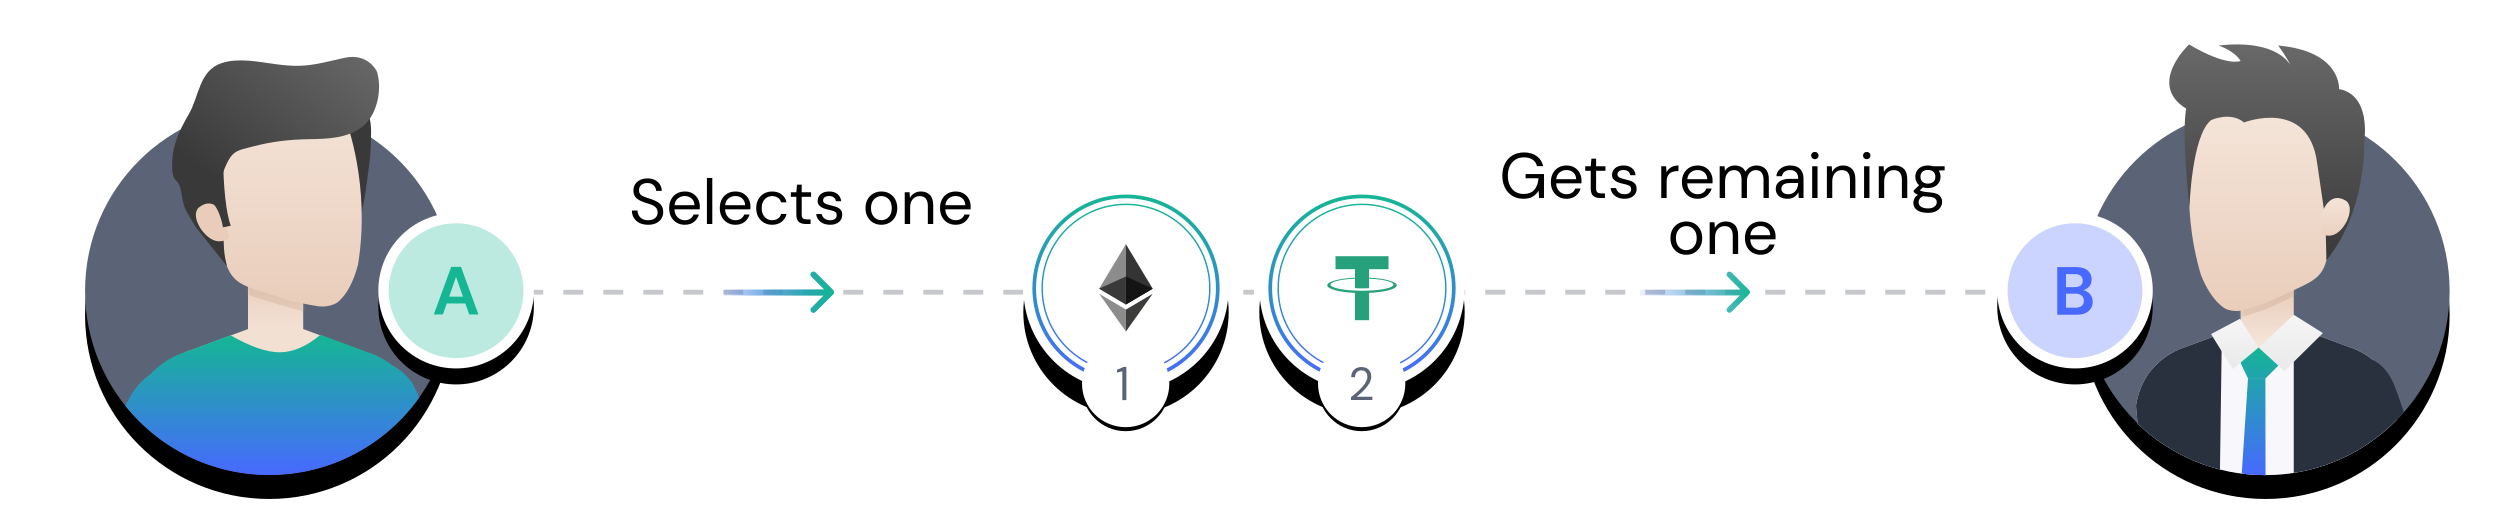 <svg xmlns="http://www.w3.org/2000/svg" xmlns:xlink="http://www.w3.org/1999/xlink" width="625px" height="131px" viewBox="0 0 625 131" version="1.1">
    <title>Group 13 Copy 2</title>
    <defs>
        <linearGradient x1="100%" y1="46.533%" x2="-10.593%" y2="51.19%" id="linearGradient-1">
            <stop stop-color="#15B694" offset="0%"/>
            <stop stop-color="#4769FF" stop-opacity="0" offset="100%"/>
        </linearGradient>
        <circle id="path-2" cx="46.8" cy="46.02" r="46.02"/>
        <filter x="-12.5%" y="-7.1%" width="125.0%" height="125.0%" filterUnits="objectBoundingBox" id="filter-4">
            <feOffset dx="0" dy="5" in="SourceAlpha" result="shadowOffsetOuter1"/>
            <feGaussianBlur stdDeviation="3" in="shadowOffsetOuter1" result="shadowBlurOuter1"/>
            <feColorMatrix values="0 0 0 0 0   0 0 0 0 0   0 0 0 0 0  0 0 0 0.112 0" type="matrix" in="shadowBlurOuter1" result="shadowMatrixOuter1"/>
            <feOffset dx="0" dy="1" in="SourceAlpha" result="shadowOffsetOuter2"/>
            <feColorMatrix values="0 0 0 0 0   0 0 0 0 0   0 0 0 0 0  0 0 0 0.174 0" type="matrix" in="shadowOffsetOuter2" result="shadowMatrixOuter2"/>
            <feMerge>
                <feMergeNode in="shadowMatrixOuter1"/>
                <feMergeNode in="shadowMatrixOuter2"/>
            </feMerge>
        </filter>
        <linearGradient x1="50%" y1="0%" x2="50%" y2="100%" id="linearGradient-5">
            <stop stop-color="#E9CDBA" offset="0%"/>
            <stop stop-color="#F6E8DE" offset="100%"/>
        </linearGradient>
        <polygon id="path-6" points="0.225 18.468 14.022 18.468 14.022 5.45696821e-13 0.225 5.45696821e-13"/>
        <linearGradient x1="50%" y1="0%" x2="50%" y2="100%" id="linearGradient-8">
            <stop stop-color="#F6E8DE" offset="0%"/>
            <stop stop-color="#E9CDBA" offset="100%"/>
        </linearGradient>
        <linearGradient x1="1.058%" y1="0%" x2="59.122%" y2="75.269%" id="linearGradient-9">
            <stop stop-color="#6A6A6A" offset="0%"/>
            <stop stop-color="#393939" offset="100%"/>
        </linearGradient>
        <linearGradient x1="50%" y1="0%" x2="50%" y2="100%" id="linearGradient-10">
            <stop stop-color="#15B694" offset="0%"/>
            <stop stop-color="#4769FF" offset="100%"/>
        </linearGradient>
        <circle id="path-11" cx="19.442" cy="19.442" r="19.442"/>
        <filter x="-28.3%" y="-18.0%" width="156.6%" height="156.6%" filterUnits="objectBoundingBox" id="filter-12">
            <feOffset dx="0" dy="4" in="SourceAlpha" result="shadowOffsetOuter1"/>
            <feGaussianBlur stdDeviation="3" in="shadowOffsetOuter1" result="shadowBlurOuter1"/>
            <feColorMatrix values="0 0 0 0 0   0 0 0 0 0   0 0 0 0 0  0 0 0 0.066 0" type="matrix" in="shadowBlurOuter1"/>
        </filter>
        <circle id="path-13" cx="26" cy="26" r="25.671"/>
        <filter x="-22.4%" y="-12.7%" width="144.8%" height="144.8%" filterUnits="objectBoundingBox" id="filter-14">
            <feOffset dx="0" dy="5" in="SourceAlpha" result="shadowOffsetOuter1"/>
            <feGaussianBlur stdDeviation="3" in="shadowOffsetOuter1" result="shadowBlurOuter1"/>
            <feColorMatrix values="0 0 0 0 0   0 0 0 0 0   0 0 0 0 0  0 0 0 0.112 0" type="matrix" in="shadowBlurOuter1" result="shadowMatrixOuter1"/>
            <feOffset dx="0" dy="1" in="SourceAlpha" result="shadowOffsetOuter2"/>
            <feColorMatrix values="0 0 0 0 0   0 0 0 0 0   0 0 0 0 0  0 0 0 0.174 0" type="matrix" in="shadowOffsetOuter2" result="shadowMatrixOuter2"/>
            <feMerge>
                <feMergeNode in="shadowMatrixOuter1"/>
                <feMergeNode in="shadowMatrixOuter2"/>
            </feMerge>
        </filter>
        <linearGradient x1="50%" y1="0%" x2="50%" y2="100%" id="linearGradient-15">
            <stop stop-color="#15B694" offset="0%"/>
            <stop stop-color="#4769FF" offset="100%"/>
        </linearGradient>
        <circle id="path-16" cx="10.917" cy="10.917" r="10.917"/>
        <filter x="-16.0%" y="-11.4%" width="132.1%" height="132.1%" filterUnits="objectBoundingBox" id="filter-17">
            <feOffset dx="0" dy="1" in="SourceAlpha" result="shadowOffsetOuter1"/>
            <feGaussianBlur stdDeviation="1" in="shadowOffsetOuter1" result="shadowBlurOuter1"/>
            <feColorMatrix values="0 0 0 0 0   0 0 0 0 0   0 0 0 0 0  0 0 0 0.066 0" type="matrix" in="shadowBlurOuter1"/>
        </filter>
        <circle id="path-18" cx="26" cy="26" r="25.671"/>
        <filter x="-22.4%" y="-12.7%" width="144.8%" height="144.8%" filterUnits="objectBoundingBox" id="filter-19">
            <feOffset dx="0" dy="5" in="SourceAlpha" result="shadowOffsetOuter1"/>
            <feGaussianBlur stdDeviation="3" in="shadowOffsetOuter1" result="shadowBlurOuter1"/>
            <feColorMatrix values="0 0 0 0 0   0 0 0 0 0   0 0 0 0 0  0 0 0 0.112 0" type="matrix" in="shadowBlurOuter1" result="shadowMatrixOuter1"/>
            <feOffset dx="0" dy="1" in="SourceAlpha" result="shadowOffsetOuter2"/>
            <feColorMatrix values="0 0 0 0 0   0 0 0 0 0   0 0 0 0 0  0 0 0 0.174 0" type="matrix" in="shadowOffsetOuter2" result="shadowMatrixOuter2"/>
            <feMerge>
                <feMergeNode in="shadowMatrixOuter1"/>
                <feMergeNode in="shadowMatrixOuter2"/>
            </feMerge>
        </filter>
        <circle id="path-20" cx="10.917" cy="10.917" r="10.917"/>
        <filter x="-16.0%" y="-11.4%" width="132.1%" height="132.1%" filterUnits="objectBoundingBox" id="filter-21">
            <feOffset dx="0" dy="1" in="SourceAlpha" result="shadowOffsetOuter1"/>
            <feGaussianBlur stdDeviation="1" in="shadowOffsetOuter1" result="shadowBlurOuter1"/>
            <feColorMatrix values="0 0 0 0 0   0 0 0 0 0   0 0 0 0 0  0 0 0 0.066 0" type="matrix" in="shadowBlurOuter1"/>
        </filter>
        <circle id="path-22" cx="46.8" cy="46.02" r="46.02"/>
        <filter x="-12.5%" y="-7.1%" width="125.0%" height="125.0%" filterUnits="objectBoundingBox" id="filter-24">
            <feOffset dx="0" dy="5" in="SourceAlpha" result="shadowOffsetOuter1"/>
            <feGaussianBlur stdDeviation="3" in="shadowOffsetOuter1" result="shadowBlurOuter1"/>
            <feColorMatrix values="0 0 0 0 0   0 0 0 0 0   0 0 0 0 0  0 0 0 0.112 0" type="matrix" in="shadowBlurOuter1" result="shadowMatrixOuter1"/>
            <feOffset dx="0" dy="1" in="SourceAlpha" result="shadowOffsetOuter2"/>
            <feColorMatrix values="0 0 0 0 0   0 0 0 0 0   0 0 0 0 0  0 0 0 0.174 0" type="matrix" in="shadowOffsetOuter2" result="shadowMatrixOuter2"/>
            <feMerge>
                <feMergeNode in="shadowMatrixOuter1"/>
                <feMergeNode in="shadowMatrixOuter2"/>
            </feMerge>
        </filter>
        <linearGradient x1="50%" y1="0%" x2="50%" y2="100%" id="linearGradient-25">
            <stop stop-color="#E9CDBA" offset="0%"/>
            <stop stop-color="#F6E8DE" offset="100%"/>
        </linearGradient>
        <path d="M0.414,14.185 C1.477,15.128 2.969,15.6 4.889,15.6 C6.809,15.6 9.747,15.128 13.703,14.185 L13.703,0.106 L0.414,0.106 L0.414,14.185 Z" id="path-26"/>
        <linearGradient x1="50%" y1="0%" x2="50%" y2="100%" id="linearGradient-28">
            <stop stop-color="#F6E8DE" offset="0%"/>
            <stop stop-color="#E9CDBA" offset="100%"/>
        </linearGradient>
        <linearGradient x1="50%" y1="0%" x2="50%" y2="100%" id="linearGradient-29">
            <stop stop-color="#6A6A6A" offset="0%"/>
            <stop stop-color="#393939" offset="100%"/>
        </linearGradient>
        <linearGradient x1="50%" y1="0%" x2="50%" y2="100%" id="linearGradient-30">
            <stop stop-color="#F6E8DE" offset="0%"/>
            <stop stop-color="#E9CDBA" offset="100%"/>
        </linearGradient>
        <linearGradient x1="50%" y1="0%" x2="50%" y2="100%" id="linearGradient-31">
            <stop stop-color="#15B694" offset="0%"/>
            <stop stop-color="#4769FF" offset="100%"/>
        </linearGradient>
        <linearGradient x1="50%" y1="0%" x2="50%" y2="100%" id="linearGradient-32">
            <stop stop-color="#F6F6F6" offset="0%"/>
            <stop stop-color="#E9E9E9" offset="100%"/>
        </linearGradient>
        <linearGradient x1="50%" y1="0%" x2="50%" y2="100%" id="linearGradient-33">
            <stop stop-color="#F6F6F6" offset="0%"/>
            <stop stop-color="#E9E9E9" offset="100%"/>
        </linearGradient>
        <circle id="path-34" cx="19.442" cy="19.442" r="19.442"/>
        <filter x="-28.3%" y="-18.0%" width="156.6%" height="156.6%" filterUnits="objectBoundingBox" id="filter-35">
            <feOffset dx="0" dy="4" in="SourceAlpha" result="shadowOffsetOuter1"/>
            <feGaussianBlur stdDeviation="3" in="shadowOffsetOuter1" result="shadowBlurOuter1"/>
            <feColorMatrix values="0 0 0 0 0   0 0 0 0 0   0 0 0 0 0  0 0 0 0.066 0" type="matrix" in="shadowBlurOuter1"/>
        </filter>
    </defs>
    <g id="Web" stroke="none" stroke-width="1" fill="none" fill-rule="evenodd">
        <g id="Group-13-Copy-2">
            <path d="M162.025,56.192 C162.867,56.192 163.569,56.043 164.129,55.744 C164.689,55.445 165.107,55.059 165.385,54.584 C165.662,54.109 165.801,53.605 165.801,53.072 C165.801,52.443 165.681,51.925 165.441,51.52 C165.201,51.115 164.867,50.784 164.441,50.528 C164.014,50.272 163.534,50.048 163.001,49.856 C162.361,49.643 161.795,49.453 161.305,49.288 C160.814,49.123 160.433,48.912 160.161,48.656 C159.889,48.4 159.753,48.032 159.753,47.552 C159.753,46.987 159.947,46.544 160.337,46.224 C160.726,45.904 161.225,45.749 161.833,45.76 C162.323,45.76 162.731,45.856 163.057,46.048 C163.382,46.24 163.625,46.488 163.785,46.792 C163.945,47.096 164.025,47.403 164.025,47.712 L164.025,47.712 L165.433,47.712 C165.422,47.115 165.27,46.581 164.977,46.112 C164.683,45.643 164.273,45.275 163.745,45.008 C163.217,44.741 162.595,44.608 161.881,44.608 C161.155,44.608 160.529,44.739 160.001,45 C159.473,45.261 159.065,45.624 158.777,46.088 C158.489,46.552 158.35,47.083 158.361,47.68 C158.361,48.395 158.569,48.973 158.985,49.416 C159.401,49.859 160.041,50.229 160.905,50.528 C161.363,50.688 161.803,50.832 162.225,50.96 C162.646,51.088 163.019,51.237 163.345,51.408 C163.67,51.579 163.929,51.8 164.121,52.072 C164.313,52.344 164.409,52.704 164.409,53.152 C164.409,53.696 164.201,54.149 163.785,54.512 C163.369,54.875 162.782,55.056 162.025,55.056 C161.449,55.056 160.966,54.947 160.577,54.728 C160.187,54.509 159.891,54.216 159.689,53.848 C159.486,53.48 159.385,53.077 159.385,52.64 L159.385,52.64 L157.977,52.64 C157.977,53.344 158.142,53.963 158.473,54.496 C158.803,55.029 159.273,55.445 159.881,55.744 C160.489,56.043 161.203,56.192 162.025,56.192 Z M171.193,56.192 C172.131,56.192 172.902,55.949 173.505,55.464 C174.107,54.979 174.515,54.368 174.729,53.632 L174.729,53.632 L173.401,53.632 C173.23,54.069 172.958,54.416 172.585,54.672 C172.211,54.928 171.747,55.056 171.193,55.056 C170.766,55.056 170.363,54.955 169.985,54.752 C169.606,54.549 169.291,54.248 169.041,53.848 C168.79,53.448 168.649,52.944 168.617,52.336 L168.617,52.336 L174.937,52.336 C174.937,52.187 174.939,52.053 174.945,51.936 C174.95,51.819 174.953,51.701 174.953,51.584 C174.953,50.933 174.803,50.325 174.505,49.76 C174.206,49.195 173.777,48.739 173.217,48.392 C172.657,48.045 171.993,47.872 171.225,47.872 C170.446,47.872 169.761,48.045 169.169,48.392 C168.577,48.739 168.115,49.224 167.785,49.848 C167.454,50.472 167.289,51.2 167.289,52.032 C167.289,52.875 167.457,53.605 167.793,54.224 C168.129,54.843 168.59,55.325 169.177,55.672 C169.763,56.019 170.435,56.192 171.193,56.192 Z M173.625,51.296 L168.633,51.296 C168.707,50.549 168.993,49.981 169.489,49.592 C169.985,49.203 170.553,49.008 171.193,49.008 C171.865,49.008 172.43,49.211 172.889,49.616 C173.347,50.021 173.593,50.581 173.625,51.296 L173.625,51.296 Z M178.073,56 L178.073,44.48 L176.729,44.48 L176.729,56 L178.073,56 Z M183.849,56.192 C184.787,56.192 185.558,55.949 186.161,55.464 C186.763,54.979 187.171,54.368 187.385,53.632 L187.385,53.632 L186.057,53.632 C185.886,54.069 185.614,54.416 185.241,54.672 C184.867,54.928 184.403,55.056 183.849,55.056 C183.422,55.056 183.019,54.955 182.641,54.752 C182.262,54.549 181.947,54.248 181.697,53.848 C181.446,53.448 181.305,52.944 181.273,52.336 L181.273,52.336 L187.593,52.336 C187.593,52.187 187.595,52.053 187.601,51.936 C187.606,51.819 187.609,51.701 187.609,51.584 C187.609,50.933 187.459,50.325 187.161,49.76 C186.862,49.195 186.433,48.739 185.873,48.392 C185.313,48.045 184.649,47.872 183.881,47.872 C183.102,47.872 182.417,48.045 181.825,48.392 C181.233,48.739 180.771,49.224 180.441,49.848 C180.11,50.472 179.945,51.2 179.945,52.032 C179.945,52.875 180.113,53.605 180.449,54.224 C180.785,54.843 181.246,55.325 181.833,55.672 C182.419,56.019 183.091,56.192 183.849,56.192 Z M186.281,51.296 L181.289,51.296 C181.363,50.549 181.649,49.981 182.145,49.592 C182.641,49.203 183.209,49.008 183.849,49.008 C184.521,49.008 185.086,49.211 185.545,49.616 C186.003,50.021 186.249,50.581 186.281,51.296 L186.281,51.296 Z M193.033,56.192 C193.971,56.192 194.766,55.941 195.417,55.44 C196.067,54.939 196.473,54.288 196.633,53.488 L196.633,53.488 L195.257,53.488 C195.15,53.989 194.889,54.376 194.473,54.648 C194.057,54.92 193.571,55.056 193.017,55.056 C192.569,55.056 192.147,54.941 191.753,54.712 C191.358,54.483 191.038,54.144 190.793,53.696 C190.547,53.248 190.425,52.693 190.425,52.032 C190.425,51.371 190.547,50.816 190.793,50.368 C191.038,49.92 191.358,49.584 191.753,49.36 C192.147,49.136 192.569,49.024 193.017,49.024 C193.571,49.024 194.057,49.16 194.473,49.432 C194.889,49.704 195.15,50.085 195.257,50.576 L195.257,50.576 L196.633,50.576 C196.462,49.755 196.054,49.099 195.409,48.608 C194.763,48.117 193.971,47.872 193.033,47.872 C192.275,47.872 191.595,48.045 190.993,48.392 C190.39,48.739 189.915,49.224 189.569,49.848 C189.222,50.472 189.049,51.2 189.049,52.032 C189.049,52.864 189.222,53.592 189.569,54.216 C189.915,54.84 190.39,55.325 190.993,55.672 C191.595,56.019 192.275,56.192 193.033,56.192 Z M202.633,56 L202.633,54.848 L201.801,54.848 C201.289,54.848 200.931,54.76 200.729,54.584 C200.526,54.408 200.425,54.069 200.425,53.568 L200.425,53.568 L200.425,49.2 L202.761,49.2 L202.761,48.064 L200.425,48.064 L200.425,46.16 L199.257,46.16 L199.081,48.064 L197.705,48.064 L197.705,49.2 L199.081,49.2 L199.081,53.568 C199.081,54.485 199.289,55.12 199.705,55.472 C200.121,55.824 200.691,56 201.417,56 L201.417,56 L202.633,56 Z M207.513,56.192 C208.451,56.192 209.195,55.96 209.745,55.496 C210.294,55.032 210.563,54.443 210.553,53.728 C210.553,53.152 210.411,52.712 210.129,52.408 C209.846,52.104 209.483,51.875 209.041,51.72 C208.598,51.565 208.131,51.435 207.641,51.328 C207.065,51.2 206.609,51.045 206.273,50.864 C205.937,50.683 205.769,50.432 205.769,50.112 C205.769,49.781 205.899,49.515 206.161,49.312 C206.422,49.109 206.793,49.008 207.273,49.008 C207.763,49.008 208.155,49.123 208.449,49.352 C208.742,49.581 208.915,49.899 208.969,50.304 L208.969,50.304 L210.297,50.304 C210.211,49.525 209.899,48.925 209.361,48.504 C208.822,48.083 208.131,47.872 207.289,47.872 C206.403,47.872 205.702,48.093 205.185,48.536 C204.667,48.979 204.409,49.547 204.409,50.24 C204.409,50.72 204.553,51.107 204.841,51.4 C205.129,51.693 205.486,51.92 205.913,52.08 C206.339,52.24 206.766,52.363 207.193,52.448 C207.822,52.576 208.31,52.72 208.657,52.88 C209.003,53.04 209.177,53.36 209.177,53.84 C209.177,54.171 209.043,54.456 208.777,54.696 C208.51,54.936 208.094,55.056 207.529,55.056 C206.921,55.056 206.438,54.904 206.081,54.6 C205.723,54.296 205.502,53.936 205.417,53.52 L205.417,53.52 L204.041,53.52 C204.147,54.341 204.515,54.992 205.145,55.472 C205.774,55.952 206.563,56.192 207.513,56.192 Z M220.329,56.192 C221.075,56.192 221.75,56.021 222.353,55.68 C222.955,55.339 223.433,54.856 223.785,54.232 C224.137,53.608 224.313,52.875 224.313,52.032 C224.313,51.189 224.139,50.456 223.793,49.832 C223.446,49.208 222.974,48.725 222.377,48.384 C221.779,48.043 221.107,47.872 220.361,47.872 C219.614,47.872 218.939,48.043 218.337,48.384 C217.734,48.725 217.257,49.208 216.905,49.832 C216.553,50.456 216.377,51.189 216.377,52.032 C216.377,52.875 216.55,53.608 216.897,54.232 C217.243,54.856 217.715,55.339 218.313,55.68 C218.91,56.021 219.582,56.192 220.329,56.192 Z M220.329,55.04 C219.881,55.04 219.462,54.928 219.073,54.704 C218.683,54.48 218.366,54.144 218.121,53.696 C217.875,53.248 217.753,52.693 217.753,52.032 C217.753,51.371 217.875,50.816 218.121,50.368 C218.366,49.92 218.686,49.584 219.081,49.36 C219.475,49.136 219.902,49.024 220.361,49.024 C220.809,49.024 221.23,49.136 221.625,49.36 C222.019,49.584 222.337,49.92 222.577,50.368 C222.817,50.816 222.937,51.371 222.937,52.032 C222.937,52.693 222.814,53.248 222.569,53.696 C222.323,54.144 222.003,54.48 221.609,54.704 C221.214,54.928 220.787,55.04 220.329,55.04 Z M227.529,56 L227.529,51.888 C227.529,50.971 227.755,50.264 228.209,49.768 C228.662,49.272 229.23,49.024 229.913,49.024 C231.278,49.024 231.961,49.851 231.961,51.504 L231.961,51.504 L231.961,56 L233.305,56 L233.305,51.36 C233.305,50.176 233.025,49.299 232.465,48.728 C231.905,48.157 231.155,47.872 230.217,47.872 C229.609,47.872 229.065,48.016 228.585,48.304 C228.105,48.592 227.737,48.987 227.481,49.488 L227.481,49.488 L227.401,48.064 L226.185,48.064 L226.185,56 L227.529,56 Z M238.905,56.192 C239.843,56.192 240.614,55.949 241.217,55.464 C241.819,54.979 242.227,54.368 242.441,53.632 L242.441,53.632 L241.113,53.632 C240.942,54.069 240.67,54.416 240.297,54.672 C239.923,54.928 239.459,55.056 238.905,55.056 C238.478,55.056 238.075,54.955 237.697,54.752 C237.318,54.549 237.003,54.248 236.753,53.848 C236.502,53.448 236.361,52.944 236.329,52.336 L236.329,52.336 L242.649,52.336 C242.649,52.187 242.651,52.053 242.657,51.936 C242.662,51.819 242.665,51.701 242.665,51.584 C242.665,50.933 242.515,50.325 242.217,49.76 C241.918,49.195 241.489,48.739 240.929,48.392 C240.369,48.045 239.705,47.872 238.937,47.872 C238.158,47.872 237.473,48.045 236.881,48.392 C236.289,48.739 235.827,49.224 235.497,49.848 C235.166,50.472 235.001,51.2 235.001,52.032 C235.001,52.875 235.169,53.605 235.505,54.224 C235.841,54.843 236.302,55.325 236.889,55.672 C237.475,56.019 238.147,56.192 238.905,56.192 Z M241.337,51.296 L236.345,51.296 C236.419,50.549 236.705,49.981 237.201,49.592 C237.697,49.203 238.265,49.008 238.905,49.008 C239.577,49.008 240.142,49.211 240.601,49.616 C241.059,50.021 241.305,50.581 241.337,51.296 L241.337,51.296 Z" id="Selectsone" fill="#000000" fill-rule="nonzero"/>
            <path d="M380.833,49.692 C381.803,49.692 382.582,49.516 383.169,49.164 C383.755,48.812 384.251,48.311 384.657,47.66 L384.657,47.66 L384.769,49.5 L386.001,49.5 L386.001,43.516 L381.393,43.516 L381.393,44.572 L384.625,44.572 C384.539,45.788 384.193,46.745 383.585,47.444 C382.977,48.143 382.075,48.492 380.881,48.492 C380.102,48.492 379.419,48.308 378.833,47.94 C378.246,47.572 377.787,47.047 377.457,46.364 C377.126,45.681 376.961,44.865 376.961,43.916 C376.961,42.967 377.129,42.151 377.465,41.468 C377.801,40.785 378.273,40.26 378.881,39.892 C379.489,39.524 380.203,39.34 381.025,39.34 C381.899,39.34 382.617,39.537 383.177,39.932 C383.737,40.327 384.091,40.86 384.241,41.532 L384.241,41.532 L385.793,41.532 C385.547,40.465 385.006,39.628 384.169,39.02 C383.331,38.412 382.283,38.108 381.025,38.108 C379.915,38.108 378.953,38.353 378.137,38.844 C377.321,39.335 376.691,40.017 376.249,40.892 C375.806,41.767 375.585,42.775 375.585,43.916 C375.585,45.057 375.803,46.063 376.241,46.932 C376.678,47.801 377.291,48.479 378.081,48.964 C378.87,49.449 379.787,49.692 380.833,49.692 Z M391.617,49.692 C392.555,49.692 393.326,49.449 393.929,48.964 C394.531,48.479 394.939,47.868 395.153,47.132 L395.153,47.132 L393.825,47.132 C393.654,47.569 393.382,47.916 393.009,48.172 C392.635,48.428 392.171,48.556 391.617,48.556 C391.19,48.556 390.787,48.455 390.409,48.252 C390.03,48.049 389.715,47.748 389.465,47.348 C389.214,46.948 389.073,46.444 389.041,45.836 L389.041,45.836 L395.361,45.836 C395.361,45.687 395.363,45.553 395.369,45.436 C395.374,45.319 395.377,45.201 395.377,45.084 C395.377,44.433 395.227,43.825 394.929,43.26 C394.63,42.695 394.201,42.239 393.641,41.892 C393.081,41.545 392.417,41.372 391.649,41.372 C390.87,41.372 390.185,41.545 389.593,41.892 C389.001,42.239 388.539,42.724 388.209,43.348 C387.878,43.972 387.713,44.7 387.713,45.532 C387.713,46.375 387.881,47.105 388.217,47.724 C388.553,48.343 389.014,48.825 389.601,49.172 C390.187,49.519 390.859,49.692 391.617,49.692 Z M394.049,44.796 L389.057,44.796 C389.131,44.049 389.417,43.481 389.913,43.092 C390.409,42.703 390.977,42.508 391.617,42.508 C392.289,42.508 392.854,42.711 393.313,43.116 C393.771,43.521 394.017,44.081 394.049,44.796 L394.049,44.796 Z M401.233,49.5 L401.233,48.348 L400.401,48.348 C399.889,48.348 399.531,48.26 399.329,48.084 C399.126,47.908 399.025,47.569 399.025,47.068 L399.025,47.068 L399.025,42.7 L401.361,42.7 L401.361,41.564 L399.025,41.564 L399.025,39.66 L397.857,39.66 L397.681,41.564 L396.305,41.564 L396.305,42.7 L397.681,42.7 L397.681,47.068 C397.681,47.985 397.889,48.62 398.305,48.972 C398.721,49.324 399.291,49.5 400.017,49.5 L400.017,49.5 L401.233,49.5 Z M406.113,49.692 C407.051,49.692 407.795,49.46 408.345,48.996 C408.894,48.532 409.163,47.943 409.153,47.228 C409.153,46.652 409.011,46.212 408.729,45.908 C408.446,45.604 408.083,45.375 407.641,45.22 C407.198,45.065 406.731,44.935 406.241,44.828 C405.665,44.7 405.209,44.545 404.873,44.364 C404.537,44.183 404.369,43.932 404.369,43.612 C404.369,43.281 404.499,43.015 404.761,42.812 C405.022,42.609 405.393,42.508 405.873,42.508 C406.363,42.508 406.755,42.623 407.049,42.852 C407.342,43.081 407.515,43.399 407.569,43.804 L407.569,43.804 L408.897,43.804 C408.811,43.025 408.499,42.425 407.961,42.004 C407.422,41.583 406.731,41.372 405.889,41.372 C405.003,41.372 404.302,41.593 403.785,42.036 C403.267,42.479 403.009,43.047 403.009,43.74 C403.009,44.22 403.153,44.607 403.441,44.9 C403.729,45.193 404.086,45.42 404.513,45.58 C404.939,45.74 405.366,45.863 405.793,45.948 C406.422,46.076 406.91,46.22 407.257,46.38 C407.603,46.54 407.777,46.86 407.777,47.34 C407.777,47.671 407.643,47.956 407.377,48.196 C407.11,48.436 406.694,48.556 406.129,48.556 C405.521,48.556 405.038,48.404 404.681,48.1 C404.323,47.796 404.102,47.436 404.017,47.02 L404.017,47.02 L402.641,47.02 C402.747,47.841 403.115,48.492 403.745,48.972 C404.374,49.452 405.163,49.692 406.113,49.692 Z M416.657,49.5 L416.657,45.5 C416.657,44.807 416.774,44.263 417.009,43.868 C417.243,43.473 417.558,43.193 417.953,43.028 C418.347,42.863 418.779,42.78 419.249,42.78 L419.249,42.78 L419.617,42.78 L419.617,41.372 C418.881,41.372 418.262,41.527 417.761,41.836 C417.259,42.145 416.886,42.561 416.641,43.084 L416.641,43.084 L416.529,41.564 L415.313,41.564 L415.313,49.5 L416.657,49.5 Z M424.385,49.692 C425.323,49.692 426.094,49.449 426.697,48.964 C427.299,48.479 427.707,47.868 427.921,47.132 L427.921,47.132 L426.593,47.132 C426.422,47.569 426.15,47.916 425.777,48.172 C425.403,48.428 424.939,48.556 424.385,48.556 C423.958,48.556 423.555,48.455 423.177,48.252 C422.798,48.049 422.483,47.748 422.233,47.348 C421.982,46.948 421.841,46.444 421.809,45.836 L421.809,45.836 L428.129,45.836 C428.129,45.687 428.131,45.553 428.137,45.436 C428.142,45.319 428.145,45.201 428.145,45.084 C428.145,44.433 427.995,43.825 427.697,43.26 C427.398,42.695 426.969,42.239 426.409,41.892 C425.849,41.545 425.185,41.372 424.417,41.372 C423.638,41.372 422.953,41.545 422.361,41.892 C421.769,42.239 421.307,42.724 420.977,43.348 C420.646,43.972 420.481,44.7 420.481,45.532 C420.481,46.375 420.649,47.105 420.985,47.724 C421.321,48.343 421.782,48.825 422.369,49.172 C422.955,49.519 423.627,49.692 424.385,49.692 Z M426.817,44.796 L421.825,44.796 C421.899,44.049 422.185,43.481 422.681,43.092 C423.177,42.703 423.745,42.508 424.385,42.508 C425.057,42.508 425.622,42.711 426.081,43.116 C426.539,43.521 426.785,44.081 426.817,44.796 L426.817,44.796 Z M431.265,49.5 L431.265,45.388 C431.265,44.471 431.475,43.764 431.897,43.268 C432.318,42.772 432.843,42.524 433.473,42.524 C434.091,42.524 434.566,42.732 434.897,43.148 C435.227,43.564 435.393,44.183 435.393,45.004 L435.393,45.004 L435.393,49.5 L436.737,49.5 L436.737,45.388 C436.737,44.471 436.947,43.764 437.369,43.268 C437.79,42.772 438.321,42.524 438.961,42.524 C439.579,42.524 440.054,42.732 440.385,43.148 C440.715,43.564 440.881,44.183 440.881,45.004 L440.881,45.004 L440.881,49.5 L442.209,49.5 L442.209,44.86 C442.209,43.676 441.926,42.799 441.361,42.228 C440.795,41.657 440.038,41.372 439.089,41.372 C438.523,41.372 437.998,41.511 437.513,41.788 C437.027,42.065 436.646,42.444 436.369,42.924 C436.123,42.401 435.774,42.012 435.321,41.756 C434.867,41.5 434.326,41.372 433.697,41.372 C433.163,41.372 432.683,41.489 432.257,41.724 C431.83,41.959 431.489,42.289 431.233,42.716 L431.233,42.716 L431.137,41.564 L429.921,41.564 L429.921,49.5 L431.265,49.5 Z M446.881,49.692 C447.606,49.692 448.185,49.535 448.617,49.22 C449.049,48.905 449.377,48.524 449.601,48.076 L449.601,48.076 L449.681,49.5 L450.881,49.5 L450.881,44.62 C450.881,43.639 450.601,42.852 450.041,42.26 C449.481,41.668 448.646,41.372 447.537,41.372 C446.971,41.372 446.438,41.476 445.937,41.684 C445.435,41.892 445.017,42.193 444.681,42.588 C444.345,42.983 444.15,43.468 444.097,44.044 L444.097,44.044 L445.473,44.044 C445.569,43.543 445.806,43.161 446.185,42.9 C446.563,42.639 447.014,42.508 447.537,42.508 C448.145,42.508 448.63,42.687 448.993,43.044 C449.355,43.401 449.537,43.927 449.537,44.62 L449.537,44.62 L449.537,44.716 L447.393,44.716 C446.326,44.716 445.483,44.935 444.865,45.372 C444.246,45.809 443.937,46.433 443.937,47.244 C443.937,47.681 444.043,48.087 444.257,48.46 C444.47,48.833 444.795,49.132 445.233,49.356 C445.67,49.58 446.219,49.692 446.881,49.692 Z M447.089,48.556 C446.534,48.556 446.105,48.431 445.801,48.18 C445.497,47.929 445.345,47.596 445.345,47.18 C445.345,46.775 445.507,46.436 445.833,46.164 C446.158,45.892 446.715,45.756 447.505,45.756 L447.505,45.756 L449.537,45.756 L449.537,45.772 C449.537,46.241 449.441,46.689 449.249,47.116 C449.057,47.543 448.777,47.889 448.409,48.156 C448.041,48.423 447.601,48.556 447.089,48.556 Z M453.713,39.804 C453.969,39.804 454.187,39.716 454.369,39.54 C454.55,39.364 454.641,39.143 454.641,38.876 C454.641,38.62 454.55,38.407 454.369,38.236 C454.187,38.065 453.969,37.98 453.713,37.98 C453.446,37.98 453.225,38.065 453.049,38.236 C452.873,38.407 452.785,38.62 452.785,38.876 C452.785,39.143 452.873,39.364 453.049,39.54 C453.225,39.716 453.446,39.804 453.713,39.804 Z M454.385,49.5 L454.385,41.564 L453.041,41.564 L453.041,49.5 L454.385,49.5 Z M458.065,49.5 L458.065,45.388 C458.065,44.471 458.291,43.764 458.745,43.268 C459.198,42.772 459.766,42.524 460.449,42.524 C461.814,42.524 462.497,43.351 462.497,45.004 L462.497,45.004 L462.497,49.5 L463.841,49.5 L463.841,44.86 C463.841,43.676 463.561,42.799 463.001,42.228 C462.441,41.657 461.691,41.372 460.753,41.372 C460.145,41.372 459.601,41.516 459.121,41.804 C458.641,42.092 458.273,42.487 458.017,42.988 L458.017,42.988 L457.937,41.564 L456.721,41.564 L456.721,49.5 L458.065,49.5 Z M466.689,39.804 C466.945,39.804 467.163,39.716 467.345,39.54 C467.526,39.364 467.617,39.143 467.617,38.876 C467.617,38.62 467.526,38.407 467.345,38.236 C467.163,38.065 466.945,37.98 466.689,37.98 C466.422,37.98 466.201,38.065 466.025,38.236 C465.849,38.407 465.761,38.62 465.761,38.876 C465.761,39.143 465.849,39.364 466.025,39.54 C466.201,39.716 466.422,39.804 466.689,39.804 Z M467.361,49.5 L467.361,41.564 L466.017,41.564 L466.017,49.5 L467.361,49.5 Z M471.041,49.5 L471.041,45.388 C471.041,44.471 471.267,43.764 471.721,43.268 C472.174,42.772 472.742,42.524 473.425,42.524 C474.79,42.524 475.473,43.351 475.473,45.004 L475.473,45.004 L475.473,49.5 L476.817,49.5 L476.817,44.86 C476.817,43.676 476.537,42.799 475.977,42.228 C475.417,41.657 474.667,41.372 473.729,41.372 C473.121,41.372 472.577,41.516 472.097,41.804 C471.617,42.092 471.249,42.487 470.993,42.988 L470.993,42.988 L470.913,41.564 L469.697,41.564 L469.697,49.5 L471.041,49.5 Z M482.001,53.212 C482.811,53.212 483.475,53.079 483.993,52.812 C484.51,52.545 484.894,52.204 485.145,51.788 C485.395,51.372 485.521,50.935 485.521,50.476 C485.521,49.804 485.291,49.26 484.833,48.844 C484.374,48.428 483.611,48.183 482.545,48.108 C481.947,48.055 481.483,48.004 481.153,47.956 C480.822,47.908 480.569,47.855 480.393,47.796 C480.217,47.737 480.07,47.665 479.953,47.58 L479.953,47.58 L480.753,46.828 C481.126,46.945 481.537,47.004 481.985,47.004 C482.657,47.004 483.225,46.879 483.689,46.628 C484.153,46.377 484.51,46.039 484.761,45.612 C485.011,45.185 485.137,44.711 485.137,44.188 C485.137,43.601 484.982,43.084 484.673,42.636 L484.673,42.636 L486.161,42.572 L486.161,41.564 L483.233,41.564 C482.859,41.436 482.443,41.372 481.985,41.372 C481.313,41.372 480.742,41.497 480.273,41.748 C479.803,41.999 479.446,42.337 479.201,42.764 C478.955,43.191 478.833,43.665 478.833,44.188 C478.833,45.063 479.147,45.767 479.777,46.3 L479.777,46.3 L478.417,47.644 L478.417,48.012 C478.555,48.151 478.707,48.276 478.873,48.388 C479.038,48.5 479.238,48.604 479.473,48.7 C479.035,49.009 478.737,49.337 478.577,49.684 C478.417,50.031 478.337,50.353 478.337,50.652 C478.337,51.228 478.491,51.705 478.801,52.084 C479.11,52.463 479.542,52.745 480.097,52.932 C480.651,53.119 481.286,53.212 482.001,53.212 Z M481.985,45.9 C481.409,45.9 480.953,45.753 480.617,45.46 C480.281,45.167 480.113,44.743 480.113,44.188 C480.113,43.644 480.281,43.225 480.617,42.932 C480.953,42.639 481.409,42.492 481.985,42.492 C482.55,42.492 483.001,42.639 483.337,42.932 C483.673,43.225 483.841,43.644 483.841,44.188 C483.841,44.743 483.673,45.167 483.337,45.46 C483.001,45.753 482.55,45.9 481.985,45.9 Z M482.001,52.108 C481.329,52.108 480.769,51.977 480.321,51.716 C479.873,51.455 479.649,51.057 479.649,50.524 C479.649,50.311 479.718,50.068 479.857,49.796 C479.995,49.524 480.283,49.271 480.721,49.036 C481.147,49.1 481.654,49.153 482.241,49.196 C482.987,49.239 483.499,49.385 483.777,49.636 C484.054,49.887 484.193,50.183 484.193,50.524 C484.193,51.004 483.993,51.388 483.593,51.676 C483.193,51.964 482.662,52.108 482.001,52.108 Z M421.561,63.692 C422.307,63.692 422.982,63.521 423.585,63.18 C424.187,62.839 424.665,62.356 425.017,61.732 C425.369,61.108 425.545,60.375 425.545,59.532 C425.545,58.689 425.371,57.956 425.025,57.332 C424.678,56.708 424.206,56.225 423.609,55.884 C423.011,55.543 422.339,55.372 421.593,55.372 C420.846,55.372 420.171,55.543 419.569,55.884 C418.966,56.225 418.489,56.708 418.137,57.332 C417.785,57.956 417.609,58.689 417.609,59.532 C417.609,60.375 417.782,61.108 418.129,61.732 C418.475,62.356 418.947,62.839 419.545,63.18 C420.142,63.521 420.814,63.692 421.561,63.692 Z M421.561,62.54 C421.113,62.54 420.694,62.428 420.305,62.204 C419.915,61.98 419.598,61.644 419.353,61.196 C419.107,60.748 418.985,60.193 418.985,59.532 C418.985,58.871 419.107,58.316 419.353,57.868 C419.598,57.42 419.918,57.084 420.313,56.86 C420.707,56.636 421.134,56.524 421.593,56.524 C422.041,56.524 422.462,56.636 422.857,56.86 C423.251,57.084 423.569,57.42 423.809,57.868 C424.049,58.316 424.169,58.871 424.169,59.532 C424.169,60.193 424.046,60.748 423.801,61.196 C423.555,61.644 423.235,61.98 422.841,62.204 C422.446,62.428 422.019,62.54 421.561,62.54 Z M428.761,63.5 L428.761,59.388 C428.761,58.471 428.987,57.764 429.441,57.268 C429.894,56.772 430.462,56.524 431.145,56.524 C432.51,56.524 433.193,57.351 433.193,59.004 L433.193,59.004 L433.193,63.5 L434.537,63.5 L434.537,58.86 C434.537,57.676 434.257,56.799 433.697,56.228 C433.137,55.657 432.387,55.372 431.449,55.372 C430.841,55.372 430.297,55.516 429.817,55.804 C429.337,56.092 428.969,56.487 428.713,56.988 L428.713,56.988 L428.633,55.564 L427.417,55.564 L427.417,63.5 L428.761,63.5 Z M440.137,63.692 C441.075,63.692 441.846,63.449 442.449,62.964 C443.051,62.479 443.459,61.868 443.673,61.132 L443.673,61.132 L442.345,61.132 C442.174,61.569 441.902,61.916 441.529,62.172 C441.155,62.428 440.691,62.556 440.137,62.556 C439.71,62.556 439.307,62.455 438.929,62.252 C438.55,62.049 438.235,61.748 437.985,61.348 C437.734,60.948 437.593,60.444 437.561,59.836 L437.561,59.836 L443.881,59.836 C443.881,59.687 443.883,59.553 443.889,59.436 C443.894,59.319 443.897,59.201 443.897,59.084 C443.897,58.433 443.747,57.825 443.449,57.26 C443.15,56.695 442.721,56.239 442.161,55.892 C441.601,55.545 440.937,55.372 440.169,55.372 C439.39,55.372 438.705,55.545 438.113,55.892 C437.521,56.239 437.059,56.724 436.729,57.348 C436.398,57.972 436.233,58.7 436.233,59.532 C436.233,60.375 436.401,61.105 436.737,61.724 C437.073,62.343 437.534,62.825 438.121,63.172 C438.707,63.519 439.379,63.692 440.137,63.692 Z M442.569,58.796 L437.577,58.796 C437.651,58.049 437.937,57.481 438.433,57.092 C438.929,56.703 439.497,56.508 440.137,56.508 C440.809,56.508 441.374,56.711 441.833,57.116 C442.291,57.521 442.537,58.081 442.569,58.796 L442.569,58.796 Z" id="Getsremainingone" fill="#000000" fill-rule="nonzero"/>
            <line x1="120.805" y1="73.05" x2="313.5" y2="73.05" id="Path-19" stroke="#C6C8CC" stroke-width="1.2" stroke-dasharray="5"/>
            <path d="M203.864,68.12 L208.285,72.541 C208.425,72.682 208.496,72.866 208.496,73.05 C208.496,73.234 208.425,73.418 208.285,73.559 L203.863,77.98 C203.582,78.261 203.126,78.261 202.845,77.98 C202.564,77.699 202.564,77.243 202.845,76.962 L205.936,73.871 L181,73.871 L181,72.404 L206.11,72.403 L202.845,69.138 C202.564,68.857 202.564,68.401 202.845,68.12 C203.126,67.839 203.582,67.839 203.864,68.12 Z" id="Combined-Shape" fill="url(#linearGradient-1)" fill-rule="nonzero"/>
            <path d="M203.864,68.12 L208.285,72.541 C208.425,72.682 208.496,72.866 208.496,73.05 C208.496,73.234 208.425,73.418 208.285,73.559 L203.863,77.98 C203.582,78.261 203.126,78.261 202.845,77.98 C202.564,77.699 202.564,77.243 202.845,76.962 L205.936,73.871 L181,73.871 L181,72.404 L206.11,72.403 L202.845,69.138 C202.564,68.857 202.564,68.401 202.845,68.12 C203.126,67.839 203.582,67.839 203.864,68.12 Z" id="Combined-Shape-Copy-3" fill="url(#linearGradient-1)" fill-rule="nonzero"/>
            <line x1="341.305" y1="73.05" x2="513.305" y2="73.05" id="Path-19-Copy" stroke="#C6C8CC" stroke-width="1.2" stroke-dasharray="5"/>
            <path d="M432.864,68.12 L437.285,72.541 C437.425,72.682 437.496,72.866 437.496,73.05 C437.496,73.234 437.425,73.418 437.285,73.559 L432.863,77.98 C432.582,78.261 432.126,78.261 431.845,77.98 C431.564,77.699 431.564,77.243 431.845,76.962 L434.936,73.871 L410,73.871 L410,72.404 L435.11,72.403 L431.845,69.138 C431.564,68.857 431.564,68.401 431.845,68.12 C432.126,67.839 432.582,67.839 432.864,68.12 Z" id="Combined-Shape-Copy-4" fill="url(#linearGradient-1)" fill-rule="nonzero"/>
            <g xmlns="http://www.w3.org/2000/svg" id="Group-12" transform="translate(0.205, 0)">
                    <g id="Group-10" transform="translate(20.28, 26.704)">
                        <mask id="mask-3" fill="white">
                            <use xmlns:xlink="http://www.w3.org/1999/xlink" xlink:href="#path-2"/>
                        </mask>
                        <g id="Mask">
                            <use xmlns:xlink="http://www.w3.org/1999/xlink" fill="black" fill-opacity="1" filter="url(#filter-4)" xlink:href="#path-2"/>
                            <use xmlns:xlink="http://www.w3.org/1999/xlink" fill="#5A6476" fill-rule="evenodd" xlink:href="#path-2"/>
                        </g>
                    </g>
                    <g id="Group-10" transform="translate(31.08, 14.224)">
                        <g id="Group" transform="translate(37.62, 40.5) scale(-1, 1) translate(-37.62, -40.5) translate(6.12, 0)">
                            <g id="Path-9" transform="translate(24.38, 54.489)">
                                <mask id="mask-7" fill="white">
                                    <use xmlns:xlink="http://www.w3.org/1999/xlink" xlink:href="#path-6"/>
                                </mask>
                                <use xmlns:xlink="http://www.w3.org/1999/xlink" id="Mask" fill="url(#linearGradient-5)" xlink:href="#path-6"/>
                                <path d="M14.517,4.865 C5.465,7.778 0.322,9.234 -0.911,9.234 C-2.144,9.234 -2.76,7.778 -2.76,4.865 L12.732,0 L17.832,0 L14.517,4.865 Z" fill="#C39F87" opacity="0.532" mask="url(#mask-7)"/>
                            </g>
                            <path d="M62.725,80.944 C58.887,75.004 52.858,73.396 52.858,73.396 L38.402,68.039 L24.605,68.039 L10.156,73.396 C10.156,73.396 4.123,75.004 0.282,80.944 L62.725,80.944" id="Fill-5" fill="#F2E0D3"/>
                            <path d="M8.285,28.244 C7.966,25.73 7.696,24.863 7.631,18.905 C7.601,16.093 8.153,11.855 11.646,11.496 C16.485,11 17.978,19.364 18.263,22.983 C18.657,27.977 17.418,33.367 16.456,38.256 C16.109,40.022 16.147,43.547 14.161,44.397 C12.459,45.129 12.748,45.398 11.883,44.122 C9.79,41.044 8.731,31.803 8.285,28.244" id="Fill-8" fill="#393939"/>
                            <path d="M16.187,61.473 C16.187,61.473 18.105,62.693 20.708,62.358 C23.311,62.024 27.798,60.966 27.798,60.966 C38.128,57.455 41.555,57.667 43.687,52.297 C43.755,52.133 50.867,24.384 50.867,24.384 C52.187,9.954 37.088,6.955 34.806,6.579 C32.551,6.06 18.17,2.063 13.924,15.91 C13.924,15.91 7.649,31.958 10.899,51.919 C12.815,59.409 16.187,61.473 16.187,61.473 Z" id="Fill-9" fill="url(#linearGradient-8)"/>
                            <path d="M31.452,1.822 C35.748,1.249 40.737,0.161 44.977,1.545 C50.624,3.394 50.604,9.829 53.157,14.222 C55.876,18.9 57.59,22.856 57.354,27.952 C57.173,31.897 55.634,29.962 55.064,34.002 C54.431,38.495 53.572,38.843 51.437,42.602 L43.687,52.297 C44.929,47.379 43.99,46.471 45.122,42.694 C46.483,38.162 46.085,32.094 44.063,27.438 C42.277,23.32 41.035,23.407 37.229,22.41 C32.337,21.13 28.116,20.653 23.035,20.57 C18.392,20.497 13.339,20.362 9.571,17.261 C6.101,14.401 4.818,8.076 6.153,3.721 C6.153,3.721 8.285,-1.078 14.263,0.224 C17.926,1.027 21.651,2.1 25.418,2.222 C27.503,2.288 29.497,2.082 31.452,1.822" id="Fill-11" fill="url(#linearGradient-9)"/>
                            <path d="M44.171,39.951 C44.171,39.951 46.722,34.387 50.739,37.683 C50.739,37.683 52.564,39.109 50.313,42.829 C50.313,42.829 47.047,48.183 43.13,45.219 L44.171,39.951" id="Fill-12" fill="#E9CDBA"/>
                            <path d="M44.573,26.978 C44.573,26.978 44.552,36.937 42.722,42.216 L44.667,42.602 C44.667,42.602 45.685,35.774 49.199,35.692 L44.573,26.978" id="Fill-13" fill="#393939"/>
                        </g>
                        <g id="Group-9" transform="translate(0, 69.311)" fill="url(#linearGradient-10)" fill-rule="nonzero">
                            <path d="M48.839,0.158 L60.661,4.537 L60.677,4.542 C60.913,4.607 63.745,5.426 66.79,7.789 C69.725,9.284 71.532,11.838 71.806,12.242 L71.842,12.297 L71.842,12.297 C72.246,13.021 72.823,14.214 73.528,15.829 C65.189,27.558 51.488,35.209 36,35.209 C21.476,35.209 8.523,28.48 0.089,17.97 C1.644,14.186 3.936,11.685 6.304,10.031 C10.094,5.919 14.564,4.625 14.864,4.542 L14.88,4.537 L26.344,0.286 C31.301,3.139 35.42,4.556 38.704,4.537 C41.987,4.518 45.365,3.059 48.839,0.158 Z" id="Combined-Shape"/>
                        </g>
                    </g>
                </g>
<g xmlns="http://www.w3.org/2000/svg" id="Group-11" transform="translate(94.585, 53.224)">
                    <g id="Oval">
                        <use xmlns:xlink="http://www.w3.org/1999/xlink" fill="black" fill-opacity="1" filter="url(#filter-12)" xlink:href="#path-11"/>
                        <use xmlns:xlink="http://www.w3.org/1999/xlink" fill="#FFFFFF" fill-rule="evenodd" xlink:href="#path-11"/>
                    </g>
                    <circle id="Oval" fill="#15B694" opacity="0.282" cx="19.442" cy="19.442" r="16.848"/>
                    <path d="M16.143,25.394 L17.112,22.639 L21.755,22.639 L22.707,25.394 L25.02,25.394 L20.666,13.49 L18.218,13.49 L13.864,25.394 L16.143,25.394 Z M21.16,20.938 L17.707,20.938 L19.425,15.99 L21.16,20.938 Z" id="A" fill="#15B694" fill-rule="nonzero"/>
                </g>
            <g id="Group-31" transform="translate(255.5, 46.05)">
                <g id="Group-20">
                    <g id="Group-8">
                        <g id="Oval">
                            <use fill="black" fill-opacity="1" filter="url(#filter-14)" xlink:href="#path-13"/>
                            <use fill="#FFFFFF" fill-rule="evenodd" xlink:href="#path-13"/>
                        </g>
                        <g id="Ethereum_logo_2014" transform="translate(19.278, 15)" fill-rule="nonzero">
                            <polygon id="Path" fill="#343434" points="6.7 0 6.553 0.497 6.553 14.93 6.7 15.076 13.399 11.116"/>
                            <polygon id="Path" fill="#8C8C8C" points="6.7 0 0 11.116 6.7 15.076 6.7 8.071"/>
                            <polygon id="Path" fill="#3C3C3B" points="6.7 16.345 6.617 16.445 6.617 21.587 6.7 21.827 13.403 12.387"/>
                            <polygon id="Path" fill="#8C8C8C" points="6.7 21.827 6.7 16.345 0 12.387"/>
                            <polygon id="Path" fill="#141414" points="6.7 15.076 13.399 11.116 6.7 8.071"/>
                            <polygon id="Path" fill="#393939" points="4.71201923e-05 11.116 6.699 15.076 6.699 8.071"/>
                        </g>
                        <path d="M26,2.594 C38.927,2.594 49.406,13.073 49.406,26 C49.406,38.927 38.927,49.406 26,49.406 C13.073,49.406 2.594,38.927 2.594,26 C2.594,13.073 13.073,2.594 26,2.594 Z M26,3.518 C13.584,3.518 3.518,13.584 3.518,26 C3.518,38.416 13.584,48.482 26,48.482 C38.416,48.482 48.482,38.416 48.482,26 C48.482,13.584 38.416,3.518 26,3.518 Z" id="Combined-Shape" fill="url(#linearGradient-15)" fill-rule="nonzero"/>
                        <path d="M26,4.859 C37.676,4.859 47.141,14.324 47.141,26 C47.141,37.676 37.676,47.141 26,47.141 C14.324,47.141 4.859,37.676 4.859,26 C4.859,14.324 14.324,4.859 26,4.859 Z M26,5.226 C14.527,5.226 5.226,14.527 5.226,26 C5.226,37.473 14.527,46.774 26,46.774 C37.473,46.774 46.774,37.473 46.774,26 C46.774,14.527 37.473,5.226 26,5.226 Z" id="Combined-Shape-Copy" fill="url(#linearGradient-15)" fill-rule="nonzero"/>
                    </g>
                    <g id="Group-18" transform="translate(15, 38.909)">
                        <g id="Oval">
                            <use fill="black" fill-opacity="1" filter="url(#filter-17)" xlink:href="#path-16"/>
                            <use fill="#FFFFFF" fill-rule="evenodd" xlink:href="#path-16"/>
                        </g>
                        <polygon id="1" fill="#5A6476" fill-rule="nonzero" points="11.091 15.067 11.091 6.767 10.415 6.767 8.744 7.491 8.744 8.178 10.083 7.882 10.083 15.067"/>
                    </g>
                </g>
                <g id="Group-30" transform="translate(59, 0)">
                    <g id="Group-8-Copy-2">
                        <g id="Oval">
                            <use fill="black" fill-opacity="1" filter="url(#filter-19)" xlink:href="#path-18"/>
                            <use fill="#FFFFFF" fill-rule="evenodd" xlink:href="#path-18"/>
                        </g>
                        <g id="Tether_Logo" transform="translate(16.648, 16.648)" fill="#26A17B" fill-rule="nonzero">
                            <g id="Group" transform="translate(0.106, 0.534)">
                                <path d="M11.01,9.416 L11.01,9.414 C10.911,9.421 10.399,9.451 9.262,9.451 C8.353,9.451 7.715,9.426 7.49,9.414 L7.49,9.416 C3.993,9.262 1.384,8.654 1.384,7.925 C1.384,7.197 3.995,6.587 7.49,6.433 L7.49,8.811 C7.717,8.827 8.374,8.866 9.278,8.866 C10.365,8.866 10.908,8.82 11.01,8.811 L11.01,6.435 C14.5,6.592 17.101,7.199 17.101,7.927 C17.101,8.654 14.497,9.262 11.01,9.419 M11.01,6.189 L11.01,4.062 L15.879,4.062 L15.879,0.818 L2.623,0.818 L2.623,4.062 L7.492,4.062 L7.492,6.189 C3.534,6.371 0.56,7.153 0.56,8.093 C0.56,9.032 3.537,9.815 7.492,9.999 L7.492,16.818 L11.012,16.818 L11.012,9.999 C14.962,9.817 17.932,9.034 17.932,8.095 C17.932,7.158 14.962,6.373 11.012,6.191" id="Shape"/>
                            </g>
                        </g>
                        <path d="M26,2.594 C38.927,2.594 49.406,13.073 49.406,26 C49.406,38.927 38.927,49.406 26,49.406 C13.073,49.406 2.594,38.927 2.594,26 C2.594,13.073 13.073,2.594 26,2.594 Z M26,3.518 C13.584,3.518 3.518,13.584 3.518,26 C3.518,38.416 13.584,48.482 26,48.482 C38.416,48.482 48.482,38.416 48.482,26 C48.482,13.584 38.416,3.518 26,3.518 Z" id="Combined-Shape" fill="url(#linearGradient-15)" fill-rule="nonzero"/>
                        <path d="M26,4.859 C37.676,4.859 47.141,14.324 47.141,26 C47.141,37.676 37.676,47.141 26,47.141 C14.324,47.141 4.859,37.676 4.859,26 C4.859,14.324 14.324,4.859 26,4.859 Z M26,5.226 C14.527,5.226 5.226,14.527 5.226,26 C5.226,37.473 14.527,46.774 26,46.774 C37.473,46.774 46.774,37.473 46.774,26 C46.774,14.527 37.473,5.226 26,5.226 Z" id="Combined-Shape-Copy" fill="url(#linearGradient-15)" fill-rule="nonzero"/>
                    </g>
                    <g id="Group-18" transform="translate(15, 38.909)">
                        <g id="Oval">
                            <use fill="black" fill-opacity="1" filter="url(#filter-21)" xlink:href="#path-20"/>
                            <use fill="#FFFFFF" fill-rule="evenodd" xlink:href="#path-20"/>
                        </g>
                        <path d="M13.589,15.035 L13.589,14.225 L9.68,14.225 C10.042,13.924 10.434,13.585 10.854,13.207 C11.274,12.829 11.669,12.423 12.039,11.987 C12.409,11.552 12.714,11.101 12.953,10.634 C13.192,10.168 13.311,9.695 13.311,9.217 C13.311,8.416 13.082,7.812 12.623,7.407 C12.164,7.003 11.577,6.8 10.86,6.8 C10.374,6.8 9.938,6.901 9.553,7.101 C9.167,7.301 8.863,7.593 8.639,7.974 C8.416,8.356 8.304,8.813 8.304,9.345 L8.304,9.345 L9.241,9.345 C9.241,9.044 9.3,8.762 9.42,8.5 C9.539,8.238 9.719,8.028 9.958,7.87 C10.197,7.712 10.493,7.633 10.848,7.633 C11.218,7.633 11.511,7.708 11.727,7.859 C11.943,8.009 12.099,8.207 12.195,8.454 C12.292,8.701 12.34,8.967 12.34,9.252 C12.34,9.638 12.23,10.038 12.01,10.455 C11.791,10.871 11.49,11.295 11.108,11.727 C10.727,12.159 10.291,12.596 9.801,13.04 C9.312,13.483 8.793,13.92 8.246,14.352 L8.246,14.352 L8.246,15.035 L13.589,15.035 Z" id="2" fill="#5A6476" fill-rule="nonzero"/>
                    </g>
                </g>
            </g>
            <g xmlns="http://www.w3.org/2000/svg" id="Group-12-Copy" transform="translate(499.305, 11)">
                    <g id="Group-10" transform="translate(20.28, 15.704)">
                        <mask id="mask-23" fill="white">
                            <use xmlns:xlink="http://www.w3.org/1999/xlink" xlink:href="#path-22"/>
                        </mask>
                        <g id="Mask">
                            <use xmlns:xlink="http://www.w3.org/1999/xlink" fill="black" fill-opacity="1" filter="url(#filter-24)" xlink:href="#path-22"/>
                            <use xmlns:xlink="http://www.w3.org/1999/xlink" fill="#5A6476" fill-rule="evenodd" xlink:href="#path-22"/>
                        </g>
                    </g>
                    <g id="Group-10" transform="translate(28, 0)">
                        <g id="Group-2" transform="translate(6.177, 0.104)">
                            <g id="Fill-139" transform="translate(26.255, 61.084)">
                                <mask id="mask-27" fill="white">
                                    <use xmlns:xlink="http://www.w3.org/1999/xlink" xlink:href="#path-26"/>
                                </mask>
                                <use xmlns:xlink="http://www.w3.org/1999/xlink" id="Mask" fill="url(#linearGradient-25)" xlink:href="#path-26"/>
                                <path d="M-3.246,6.639 C-3.246,6.639 -1.266,7.56 1.181,6.917 C3.628,6.275 7.781,4.702 7.781,4.702 C17.206,0.058 20.503,-0.167 21.871,-5.563 C21.915,-5.729 25.235,-33.122 25.235,-33.122 C24.693,-47.068 9.897,-48.046 7.67,-48.119 C5.454,-48.331 -8.781,-50.354 -11.104,-36.595 C-11.104,-36.595 -15.092,-20.483 -9.49,-1.826 C-6.724,5.09 -3.246,6.639 -3.246,6.639 Z" fill="#C39F87" opacity="0.532" mask="url(#mask-27)"/>
                            </g>
                            <path d="M39.958,70.532 L53.882,75.69 L53.882,75.69 L53.898,75.695 C54.357,75.823 64.367,78.744 66.12,90.352 L66.12,90.352 L65.673,93.879 C57.322,102.394 45.686,107.677 32.817,107.677 C20.436,107.677 9.197,102.787 0.925,94.834 L0.514,90.352 C2.205,79.154 11.58,76.04 12.652,75.719 L12.715,75.7 C12.739,75.693 12.751,75.69 12.751,75.69 L12.751,75.69 L26.669,70.532 L31.144,75.871 L39.958,70.532 Z" id="Combined-Shape" fill="#F8F8FC"/>
                            <path d="M23.009,66.146 C23.009,66.146 24.989,67.066 27.436,66.424 C29.883,65.781 34.036,64.209 34.036,64.209 C43.461,59.565 46.758,59.339 48.126,53.943 C48.171,53.777 51.49,26.385 51.49,26.385 C50.948,12.439 36.152,11.46 33.925,11.388 C31.709,11.175 17.474,9.152 15.151,22.911 C15.151,22.911 11.164,39.024 16.765,57.68 C19.531,64.597 23.009,66.146 23.009,66.146 Z" id="Fill-139" fill="url(#linearGradient-28)"/>
                            <path d="M13.06,16.052 C11.847,22.81 13.883,40.7 13.883,40.7 C13.883,40.7 14.447,22.774 19.273,18.936 C19.273,18.936 24.109,16.662 27.523,19.507 C27.523,19.507 43.658,13.26 45.803,29.651 L47.882,43.93 L48.126,53.943 C58.337,41.506 57.591,23.991 57.591,23.991 C57.591,23.991 59.389,12.666 51.276,11.162 C51.276,11.162 51.983,1.699 36.054,0.276 C36.054,0.276 38.347,3.329 39.193,5.359 C39.193,5.359 36.353,-1.429 21.129,0.276 C21.129,0.276 24.963,1.432 26.669,4.124 C26.669,4.124 23.364,5.699 13.782,0 C13.782,0 3.15,9.931 13.06,16.052" id="Fill-142" fill="url(#linearGradient-29)"/>
                            <path d="M47.044,42.092 C47.044,42.092 48.788,36.457 53.033,39.104 C53.033,39.104 54.954,40.239 53.269,44.075 C53.269,44.075 50.821,49.593 46.708,47.252 L47.044,42.092" id="Fill-143" fill="url(#linearGradient-30)"/>
                            <path d="M39.958,70.532 L53.882,75.69 L53.898,75.695 C54.131,75.76 56.823,76.544 59.647,78.817 C63.853,80.935 65.195,85.573 65.195,85.573 C65.459,86.076 66.297,88.348 67.471,91.937 C60.519,99.888 50.874,105.425 39.959,107.126 L39.958,70.532 Z" id="Combined-Shape" fill="#29303E"/>
                            <path d="M21.983,72.271 L21.51,106.277 C13.647,104.291 6.59,100.281 0.925,94.834 L0.514,90.352 C2.308,78.471 12.751,75.69 12.751,75.69 L12.751,75.69 L21.983,72.271 Z" id="Combined-Shape" fill="#29303E"/>
                            <path d="M32.869,83.524 L32.9,107.676 L32.817,107.677 C30.831,107.677 28.874,107.551 26.954,107.307 L28.519,83.524 L32.869,83.524 Z M36.054,75.753 L36.054,80.338 L32.869,83.52 L28.519,83.52 L26.669,79.638 L26.669,75.753 L36.054,75.753 Z" id="Combined-Shape" fill="url(#linearGradient-31)"/>
                            <polyline id="Fill-149" fill="url(#linearGradient-32)" points="31.144 75.781 39.958 67.59 47.242 72.174 37.616 81.67 31.144 75.781"/>
                            <polyline id="Fill-150" fill="url(#linearGradient-33)" points="31.144 75.804 26.525 68.574 19.273 72.412 24.712 81.158 31.144 75.804"/>
                        </g>
                    </g>
                    <g id="Group-11" transform="translate(0, 42.224)">
                        <g id="Oval">
                            <use xmlns:xlink="http://www.w3.org/1999/xlink" fill="black" fill-opacity="1" filter="url(#filter-35)" xlink:href="#path-34"/>
                            <use xmlns:xlink="http://www.w3.org/1999/xlink" fill="#FFFFFF" fill-rule="evenodd" xlink:href="#path-34"/>
                        </g>
                        <circle id="Oval" fill="#4769FF" opacity="0.282" cx="19.442" cy="19.442" r="16.848"/>
                        <path d="M19.961,25.464 C21.209,25.464 22.174,25.158 22.855,24.545 C23.535,23.933 23.876,23.155 23.876,22.213 C23.876,21.499 23.654,20.872 23.212,20.333 C22.769,19.794 22.208,19.456 21.527,19.32 C22.106,19.161 22.596,18.858 22.999,18.409 C23.402,17.961 23.603,17.363 23.603,16.614 C23.603,15.717 23.277,14.983 22.625,14.41 C21.972,13.837 21.028,13.55 19.791,13.55 L19.791,13.55 L15.008,13.55 L15.008,25.464 L19.961,25.464 Z M19.467,18.554 L17.187,18.554 L17.187,15.303 L19.433,15.303 C20.08,15.303 20.565,15.448 20.889,15.737 C21.212,16.027 21.374,16.421 21.374,16.92 C21.374,17.442 21.209,17.845 20.88,18.129 C20.551,18.412 20.08,18.554 19.467,18.554 L19.467,18.554 Z M19.621,23.694 L17.187,23.694 L17.187,20.188 L19.587,20.188 C20.222,20.188 20.727,20.347 21.101,20.665 C21.476,20.982 21.663,21.419 21.663,21.975 C21.663,22.52 21.484,22.943 21.127,23.243 C20.77,23.544 20.267,23.694 19.621,23.694 L19.621,23.694 Z" id="B" fill="#4769FF" fill-rule="nonzero"/>
                    </g>
                </g>
        </g>
    </g>
</svg>